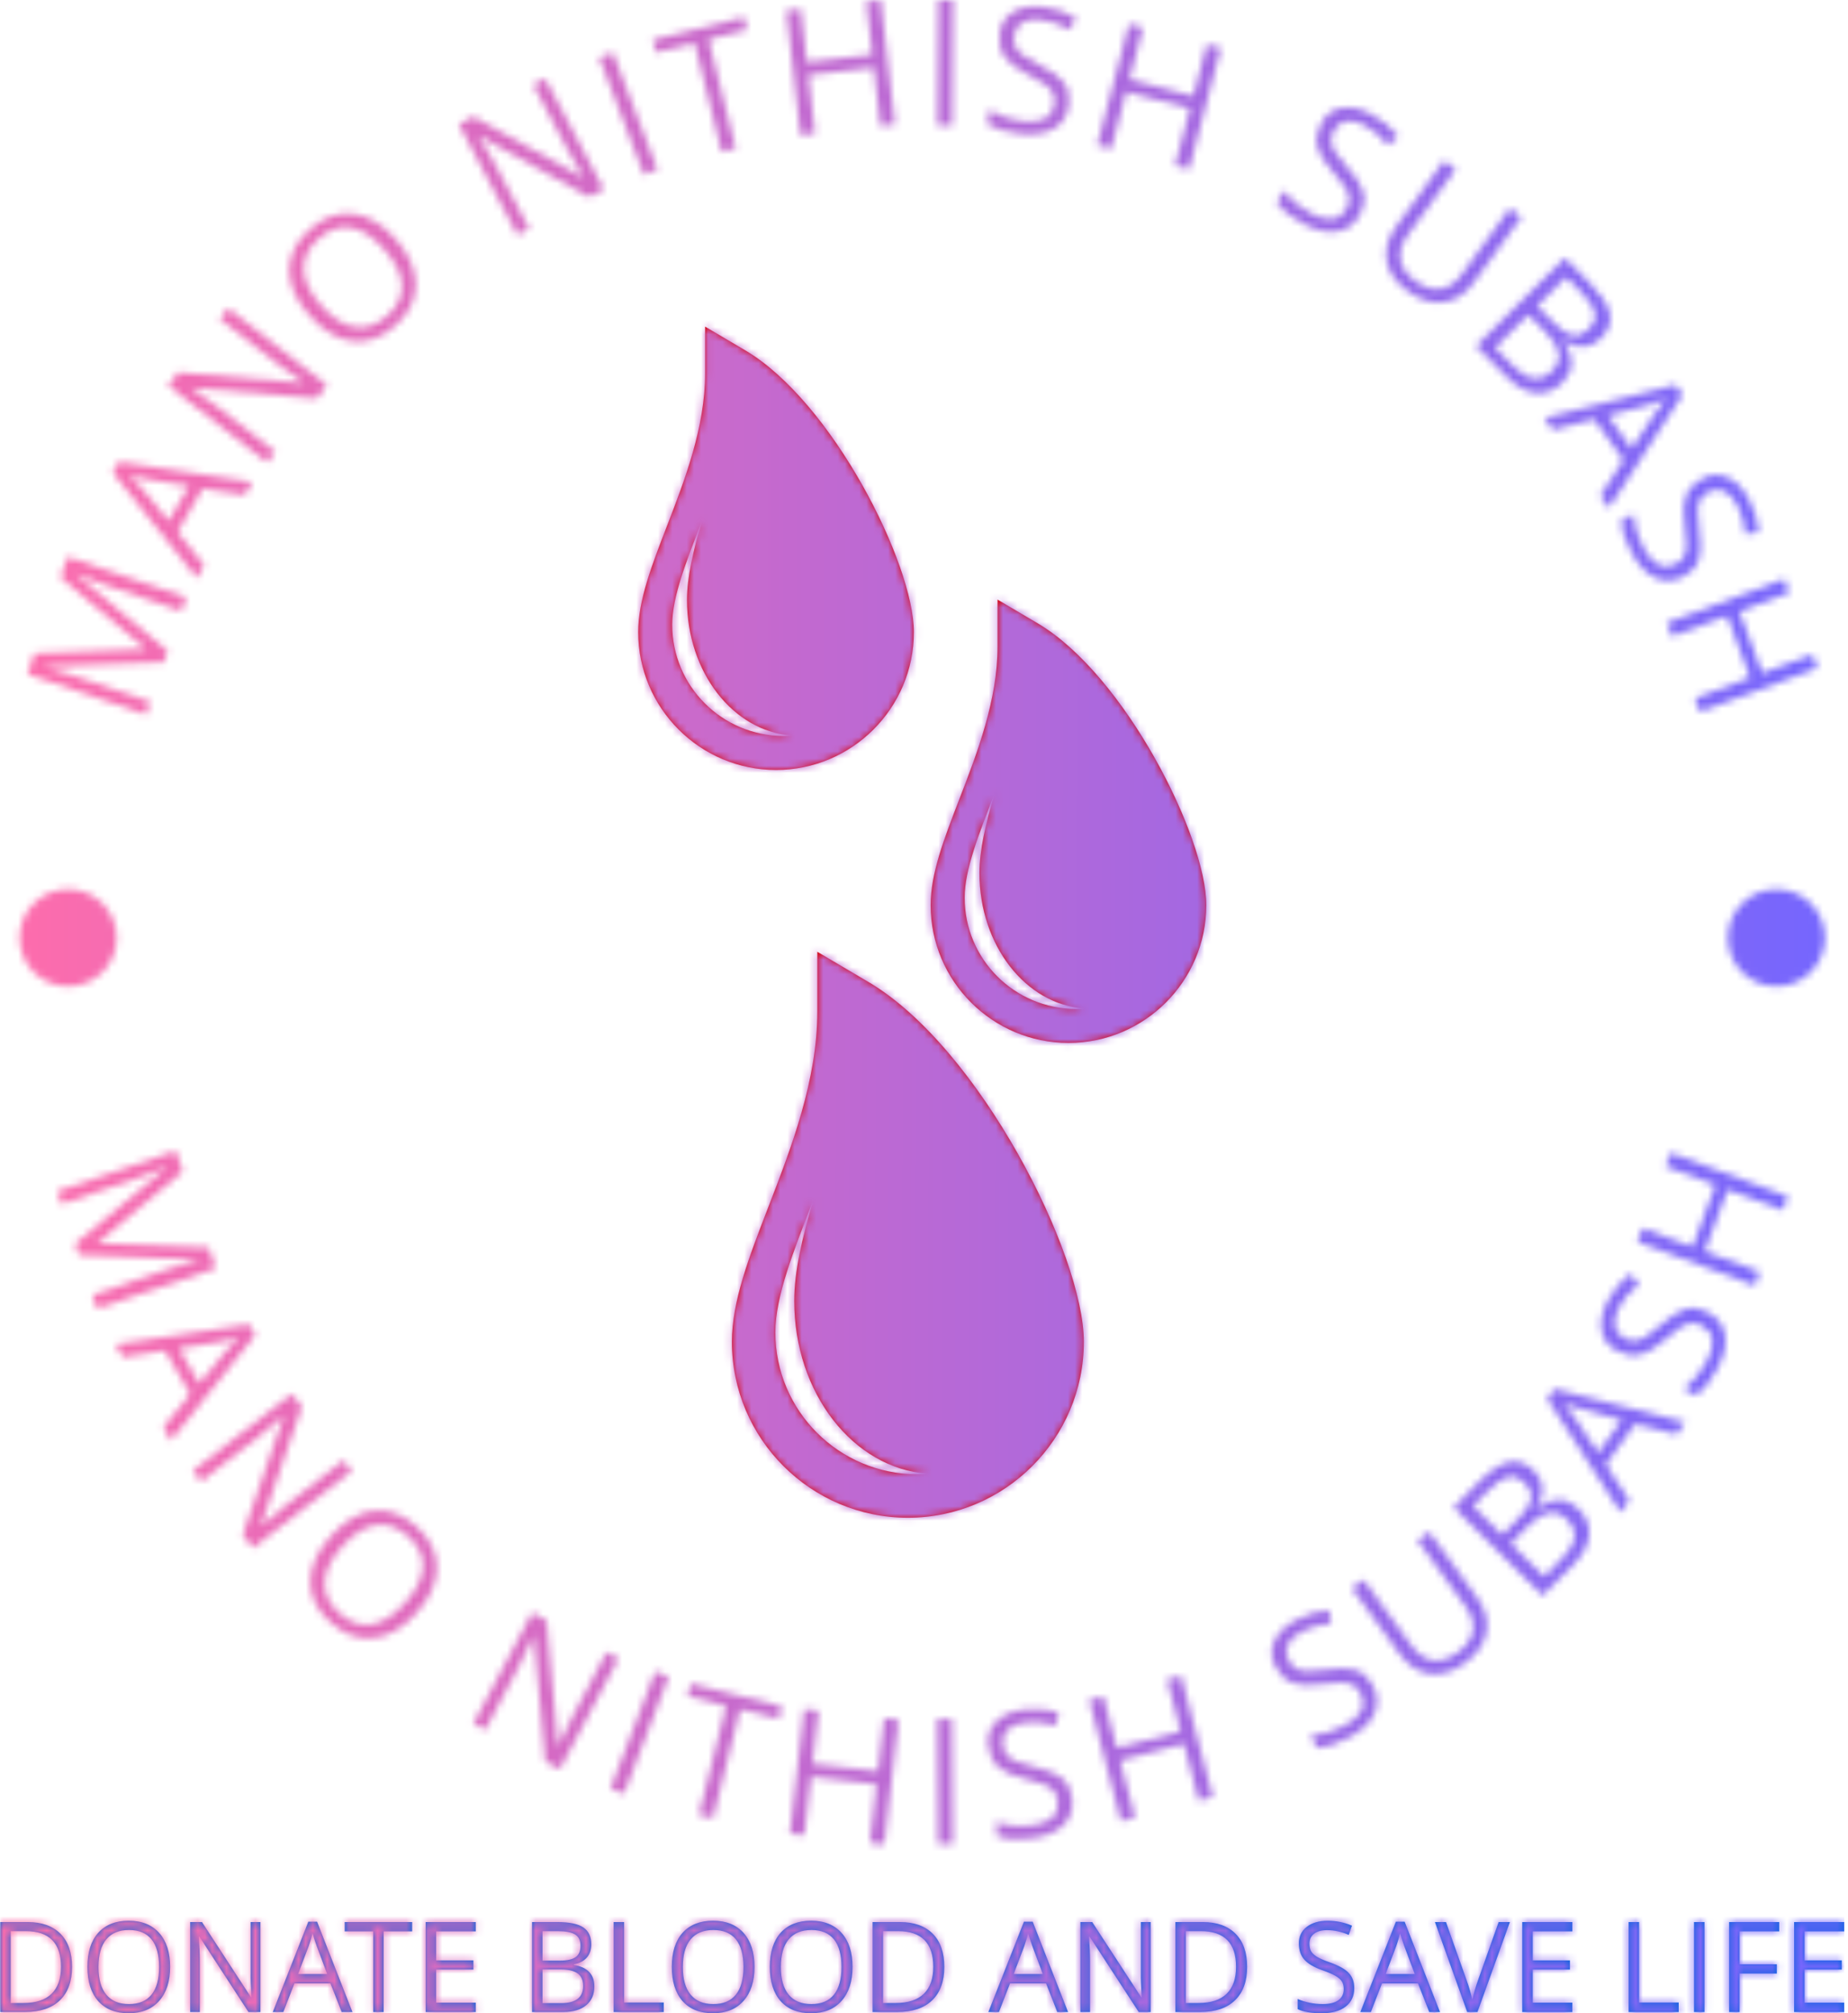 <svg xmlns="http://www.w3.org/2000/svg" version="1.1" xmlns:xlink="http://www.w3.org/1999/xlink" xmlns:svgjs="http://svgjs.dev/svgjs" width="1500" height="1634" viewBox="0 0 1500 1634"><g transform="matrix(1,0,0,1,-1.419,0)"><svg viewBox="0 0 257 280" data-background-color="#ffffff" preserveAspectRatio="xMidYMid meet" height="1634" width="1500" xmlns="http://www.w3.org/2000/svg" xmlns:xlink="http://www.w3.org/1999/xlink"><g id="tight-bounds" transform="matrix(1,0,0,1,0.243,0)"><svg viewBox="0 0 256.514 280" height="280" width="256.514"><g><svg viewBox="0 0 278.27 303.748" height="280" width="256.514"><g><svg viewBox="0 0 278.27 303.748" height="303.748" width="278.27"><g id="textblocktransform"><svg viewBox="0 0 278.27 303.748" height="303.748" width="278.27" id="textblock"><g><svg viewBox="0 0 278.27 278.27" height="278.27" width="278.27"><g transform="matrix(1,0,0,1,96.273,49.278)"><svg viewBox="0 0 85.724 179.713" height="179.713" width="85.724"><g id="icon-0"><svg xmlns="http://www.w3.org/2000/svg" xmlns:xlink="http://www.w3.org/1999/xlink" version="1.1" x="0" y="0" viewBox="30.521 9.396 38.812 81.366" enable-background="new 0 0 100 100" xml:space="preserve" height="179.713" width="85.724" class="icon-xg-0" data-fill-palette-color="accent" id="xg-0"><path d="M46.266 54.172L42.757 52.1v2.479 1.596c0 4.698-1.768 9.277-3.329 13.318-1.347 3.485-2.506 6.488-2.506 9.248 0 6.628 5.393 12.021 12.023 12.021 6.629 0 12.022-5.393 12.022-12.021C60.967 72.764 53.846 58.648 46.266 54.172zM49.587 87.791c-5.354 0-9.694-4.339-9.694-9.694 0-2.474 1.245-5.544 2.584-9.021-0.754 2.56-1.297 4.874-1.297 6.867 0 6.305 4.033 11.446 9.117 11.814C50.061 87.773 49.827 87.791 49.587 87.791z" fill="#d90000" data-fill-palette-color="accent"></path><path d="M57.818 29.666l-2.748-1.623v1.942 1.25c0 3.68-1.385 7.266-2.608 10.433-1.055 2.73-1.963 5.082-1.963 7.244 0 5.192 4.225 9.417 9.417 9.417 5.193 0 9.417-4.225 9.417-9.417C69.333 44.23 63.756 33.173 57.818 29.666zM60.419 56.001c-4.194 0-7.594-3.399-7.594-7.593 0-1.938 0.976-4.343 2.024-7.067-0.591 2.005-1.016 3.818-1.016 5.379 0 4.939 3.159 8.966 7.141 9.254C60.791 55.987 60.607 56.001 60.419 56.001z" fill="#d90000" data-fill-palette-color="accent"></path><path d="M37.84 11.019l-2.748-1.623v1.942 1.25c0 3.68-1.385 7.266-2.608 10.433-1.055 2.73-1.963 5.082-1.963 7.244 0 5.192 4.225 9.417 9.417 9.417 5.193 0 9.417-4.225 9.417-9.417C49.355 25.582 43.777 14.525 37.84 11.019zM40.441 37.353c-4.194 0-7.594-3.399-7.594-7.593 0-1.938 0.976-4.343 2.024-7.067-0.591 2.005-1.016 3.818-1.016 5.379 0 4.939 3.159 8.966 7.141 9.254C40.813 37.339 40.629 37.353 40.441 37.353z" fill="#d90000" data-fill-palette-color="accent"></path></svg></g></svg></g><g id="text-0"></g><g id="text-1"></g></svg></g><g transform="matrix(1,0,0,1,0,289.787)"><svg viewBox="0 0 278.27 13.961" height="13.961" width="278.27"><g transform="matrix(1,0,0,1,0,0)"><svg width="278.27" viewBox="4.58 -33.77 682.14 34.23" height="13.961" data-palette-color="#0063db"><path d="M26.82-28.97Q31.12-24.67 31.12-16.68 31.12-8.7 26.66-4.35 22.19 0 13.78 0L13.78 0 4.58 0 4.58-33.27 14.76-33.27Q22.52-33.27 26.82-28.97ZM8.44-3.34L13.14-3.34Q20.05-3.34 23.53-6.74 27.02-10.14 27.02-16.72 27.02-23.31 23.76-26.61 20.5-29.9 14.05-29.9L14.05-29.9 8.44-29.9 8.44-3.34ZM40.8-4.02Q36.8-8.54 36.8-16.7 36.8-24.85 40.81-29.31 44.82-33.77 52.08-33.77 59.35-33.77 63.38-29.23 67.41-24.7 67.41-16.7 67.41-8.7 63.37-4.12 59.33 0.46 52.06 0.46 44.79 0.46 40.8-4.02L40.8-4.02ZM60.51-26.87Q57.71-30.33 52.18-30.33 46.66-30.33 43.78-26.85 40.9-23.36 40.9-16.65 40.9-9.93 43.78-6.43 46.66-2.93 52.17-2.93 57.68-2.93 60.5-6.41 63.32-9.88 63.32-16.65 63.32-23.41 60.51-26.87ZM97.19-14.18L97.19-33.27 100.8-33.27 100.8 0 96.38 0 78.21-27.91 78.03-27.91Q78.38-22.83 78.38-18.91L78.38-18.91 78.38 0 74.82 0 74.82-33.27 79.19-33.27 97.32-5.46 97.49-5.46Q97.11-12.01 97.19-14.18L97.19-14.18ZM118.67-24.37L114.75-14.05 125.5-14.05 121.63-24.37Q120.85-26.49 120.09-29.17L120.09-29.17Q119.63-27.1 118.67-24.37L118.67-24.37ZM121.78-33.39L134.85 0 130.86 0 126.71-10.57 113.39-10.57 109.29 0 105.38 0 118.52-33.39 121.78-33.39ZM156.94-29.83L146.4-29.83 146.4 0 142.53 0 142.53-29.83 131.99-29.83 131.99-33.27 156.94-33.27 156.94-29.83ZM165.81-3.46L180.47-3.46 180.47 0 161.94 0 161.94-33.27 180.47-33.27 180.47-29.83 165.81-29.83 165.81-19.11 179.59-19.11 179.59-15.7 165.81-15.7 165.81-3.46ZM212.9 0L201.3 0 201.3-33.27 210.7-33.27Q217.32-33.27 220.27-31.28 223.21-29.3 223.21-25.03L223.21-25.03Q223.21-22.04 221.56-20.13 219.9-18.23 216.77-17.64L216.77-17.64 216.77-17.42Q224.35-16.13 224.35-9.45L224.35-9.45Q224.35-5.01 221.33-2.5 218.31 0 212.9 0L212.9 0ZM210.85-29.9L205.16-29.9 205.16-19.01 211.53-19.01Q215.63-19.01 217.42-20.3 219.22-21.59 219.22-24.51 219.22-27.43 217.23-28.67 215.25-29.9 210.85-29.9L210.85-29.9ZM205.16-3.29L212.09-3.29Q220.2-3.29 220.2-9.63L220.2-9.63Q220.2-12.82 218.13-14.28 216.06-15.75 211.79-15.75L211.79-15.75 205.16-15.75 205.16-3.29ZM250.01-3.51L250.01 0 231.48 0 231.48-33.27 235.34-33.27 235.34-3.51 250.01-3.51ZM256.98-4.02Q252.99-8.54 252.99-16.7 252.99-24.85 256.99-29.31 261-33.77 268.27-33.77 275.53-33.77 279.57-29.23 283.6-24.7 283.6-16.7 283.6-8.7 279.55-4.12 275.51 0.46 268.24 0.46 260.97 0.46 256.98-4.02L256.98-4.02ZM276.7-26.87Q273.89-30.33 268.37-30.33 262.84-30.33 259.96-26.85 257.08-23.36 257.08-16.65 257.08-9.93 259.96-6.43 262.84-2.93 268.35-2.93 273.87-2.93 276.68-6.41 279.5-9.88 279.5-16.65 279.5-23.41 276.7-26.87ZM293.25-4.02Q289.26-8.54 289.26-16.7 289.26-24.85 293.26-29.31 297.27-33.77 304.54-33.77 311.81-33.77 315.84-29.23 319.87-24.7 319.87-16.7 319.87-8.7 315.82-4.12 311.78 0.46 304.51 0.46 297.24 0.46 293.25-4.02L293.25-4.02ZM312.97-26.87Q310.16-30.33 304.64-30.33 299.12-30.33 296.23-26.85 293.35-23.36 293.35-16.65 293.35-9.93 296.23-6.43 299.12-2.93 304.63-2.93 310.14-2.93 312.96-6.41 315.77-9.88 315.77-16.65 315.77-23.41 312.97-26.87ZM349.52-28.97Q353.81-24.67 353.81-16.68 353.81-8.7 349.35-4.35 344.89 0 336.47 0L336.47 0 327.27 0 327.27-33.27 337.46-33.27Q345.22-33.27 349.52-28.97ZM331.14-3.34L335.84-3.34Q342.74-3.34 346.23-6.74 349.72-10.14 349.72-16.72 349.72-23.31 346.46-26.61 343.2-29.9 336.75-29.9L336.75-29.9 331.14-29.9 331.14-3.34ZM383.41-24.37L379.49-14.05 390.24-14.05 386.37-24.37Q385.58-26.49 384.83-29.17L384.83-29.17Q384.37-27.1 383.41-24.37L383.41-24.37ZM386.52-33.39L399.59 0 395.59 0 391.45-10.57 378.13-10.57 374.03 0 370.11 0 383.26-33.39 386.52-33.39ZM426.53-14.18L426.53-33.27 430.15-33.27 430.15 0 425.72 0 407.55-27.91 407.37-27.91Q407.73-22.83 407.73-18.91L407.73-18.91 407.73 0 404.16 0 404.16-33.27 408.53-33.27 426.66-5.46 426.84-5.46Q426.46-12.01 426.53-14.18L426.53-14.18ZM461.54-28.97Q465.84-24.67 465.84-16.68 465.84-8.7 461.38-4.35 456.91 0 448.5 0L448.5 0 439.3 0 439.3-33.27 449.48-33.27Q457.24-33.27 461.54-28.97ZM443.16-3.34L447.86-3.34Q454.77-3.34 458.25-6.74 461.74-10.14 461.74-16.72 461.74-23.31 458.48-26.61 455.22-29.9 448.77-29.9L448.77-29.9 443.16-29.9 443.16-3.34ZM505.47-8.85L505.47-8.85Q505.47-4.45 502.3-2 499.12 0.46 493.42 0.46 487.72 0.46 484.54-1.06L484.54-1.06 484.54-4.8Q489.04-2.93 493.79-2.93L493.79-2.93Q497.61-2.93 499.59-4.37 501.58-5.81 501.58-8.49L501.58-8.49Q501.58-10.21 500.88-11.3 500.19-12.39 498.54-13.35 496.9-14.31 493.61-15.47L493.61-15.47Q488.99-17.11 486.98-19.39 484.97-21.66 484.97-25.43 484.97-29.2 487.85-31.47L487.85-31.47Q490.78-33.75 495.62-33.75 500.46-33.75 504.63-31.93L504.63-31.93 503.42-28.54Q499.3-30.28 495.43-30.28L495.43-30.28Q492.35-30.28 490.62-28.96 488.89-27.63 488.89-25.3L488.89-25.3Q488.89-23.53 489.51-22.47 490.12-21.41 491.67-20.42L491.67-20.42Q493.26-19.46 496.32-18.4L496.32-18.4Q501.58-16.53 503.5-14.38L503.5-14.38Q505.47-12.26 505.47-8.85ZM521.01-24.37L517.09-14.05 527.84-14.05 523.97-24.37Q523.19-26.49 522.43-29.17L522.43-29.17Q521.97-27.1 521.01-24.37L521.01-24.37ZM524.12-33.39L537.19 0 533.2 0 529.05-10.57 515.73-10.57 511.63 0 507.72 0 520.86-33.39 524.12-33.39ZM551.29-11.88L551.29-11.88 558.88-33.27 563.05-33.27 551.06 0 547.25 0 535.32-33.27 539.41-33.27 547.05-11.73Q548.41-7.96 549.14-4.52L549.14-4.52Q550-8.29 551.29-11.88ZM571.49-3.46L586.15-3.46 586.15 0 567.62 0 567.62-33.27 586.15-33.27 586.15-29.83 571.49-29.83 571.49-19.11 585.26-19.11 585.26-15.7 571.49-15.7 571.49-3.46ZM625.5-3.51L625.5 0 606.97 0 606.97-33.27 610.84-33.27 610.84-3.51 625.5-3.51ZM635.03-33.27L635.03 0 631.16 0 631.16-33.27 635.03-33.27ZM661.8-14.21L648.02-14.21 648.02 0 644.15 0 644.15-33.27 662.68-33.27 662.68-29.83 648.02-29.83 648.02-17.64 661.8-17.64 661.8-14.21ZM672.06-3.46L686.72-3.46 686.72 0 668.19 0 668.19-33.27 686.72-33.27 686.72-29.83 672.06-29.83 672.06-19.11 685.83-19.11 685.83-15.7 672.06-15.7 672.06-3.46Z" opacity="1" transform="matrix(1,0,0,1,0,0)" fill="#0063db" class="slogan-text-1" data-fill-palette-color="secondary" id="text-1"></path></svg></g></svg></g></svg></g></svg></g></svg></g><defs></defs><mask id="474713aa-f78e-4139-b0a8-06f169ade0c4"><g id="SvgjsG1102"><svg viewBox="0 0 256.514 280" height="280" width="256.514"><g><svg viewBox="0 0 278.27 303.748" height="280" width="256.514"><g><svg viewBox="0 0 278.27 303.748" height="303.748" width="278.27"><g id="SvgjsG1101"><svg viewBox="0 0 278.27 303.748" height="303.748" width="278.27" id="SvgjsSvg1100"><g><svg viewBox="0 0 278.27 278.27" height="278.27" width="278.27"><g transform="matrix(1,0,0,1,96.273,49.278)"><svg viewBox="0 0 85.724 179.713" height="179.713" width="85.724"><g id="SvgjsG1099"><svg xmlns="http://www.w3.org/2000/svg" xmlns:xlink="http://www.w3.org/1999/xlink" version="1.1" x="0" y="0" viewBox="30.521 9.396 38.812 81.366" enable-background="new 0 0 100 100" xml:space="preserve" height="179.713" width="85.724" class="icon-xg-0" data-fill-palette-color="accent" id="SvgjsSvg1098"><path d="M46.266 54.172L42.757 52.1v2.479 1.596c0 4.698-1.768 9.277-3.329 13.318-1.347 3.485-2.506 6.488-2.506 9.248 0 6.628 5.393 12.021 12.023 12.021 6.629 0 12.022-5.393 12.022-12.021C60.967 72.764 53.846 58.648 46.266 54.172zM49.587 87.791c-5.354 0-9.694-4.339-9.694-9.694 0-2.474 1.245-5.544 2.584-9.021-0.754 2.56-1.297 4.874-1.297 6.867 0 6.305 4.033 11.446 9.117 11.814C50.061 87.773 49.827 87.791 49.587 87.791z" fill="black"></path><path d="M57.818 29.666l-2.748-1.623v1.942 1.25c0 3.68-1.385 7.266-2.608 10.433-1.055 2.73-1.963 5.082-1.963 7.244 0 5.192 4.225 9.417 9.417 9.417 5.193 0 9.417-4.225 9.417-9.417C69.333 44.23 63.756 33.173 57.818 29.666zM60.419 56.001c-4.194 0-7.594-3.399-7.594-7.593 0-1.938 0.976-4.343 2.024-7.067-0.591 2.005-1.016 3.818-1.016 5.379 0 4.939 3.159 8.966 7.141 9.254C60.791 55.987 60.607 56.001 60.419 56.001z" fill="black"></path><path d="M37.84 11.019l-2.748-1.623v1.942 1.25c0 3.68-1.385 7.266-2.608 10.433-1.055 2.73-1.963 5.082-1.963 7.244 0 5.192 4.225 9.417 9.417 9.417 5.193 0 9.417-4.225 9.417-9.417C49.355 25.582 43.777 14.525 37.84 11.019zM40.441 37.353c-4.194 0-7.594-3.399-7.594-7.593 0-1.938 0.976-4.343 2.024-7.067-0.591 2.005-1.016 3.818-1.016 5.379 0 4.939 3.159 8.966 7.141 9.254C40.813 37.339 40.629 37.353 40.441 37.353z" fill="black"></path></svg></g></svg></g><g id="SvgjsG1097"><path d="M11.302 102.011v0l11.364 3.885-0.655 1.918-17.88-6.111 1.068-3.126 16.691-0.625 0.034-0.097-12.807-10.74 1.065-3.117 17.88 6.112-0.712 2.084-11.521-3.938c-1.376-0.47-2.79-1.023-4.241-1.656v0l-0.04 0.117 13.738 11.515-0.573 1.675-17.905 0.644-0.033 0.098c1.284 0.316 2.793 0.77 4.527 1.362z" fill="white"></path><path d="M21.465 73.763l3.957 4.86 3.049-5.287-6.168-1.027c-0.843-0.145-1.776-0.347-2.8-0.604v0c0.598 0.543 1.252 1.229 1.962 2.058zM17.904 69.678l20.138 3.048-1.131 1.961-6.375-0.956-3.779 6.553 4.035 5.012-1.111 1.926-12.702-15.94z" fill="white"></path><path d="M41.715 54.795l-8.559-6.663 1.258-1.617 14.91 11.607-1.542 1.982-18.848-1.59-0.056 0.073c1.601 1.081 2.987 2.077 4.156 2.987v0l8.47 6.594-1.245 1.6-14.911-11.607 1.53-1.965 18.788 1.583 0.063-0.082c-2.048-1.412-3.386-2.38-4.014-2.902z" fill="white"></path><path d="M53.176 51.479c-2.269-0.267-4.43-1.552-6.484-3.857-2.054-2.305-3.077-4.592-3.068-6.861 0.009-2.269 1.04-4.319 3.095-6.149 2.054-1.831 4.223-2.615 6.506-2.352 2.278 0.267 4.426 1.533 6.444 3.796 2.013 2.259 3.026 4.545 3.039 6.859 0.008 2.309-1.015 4.378-3.069 6.209-2.054 1.831-4.208 2.615-6.463 2.355zM52.901 34.341c-1.666-0.271-3.28 0.29-4.842 1.682-1.562 1.392-2.31 2.946-2.244 4.66 0.062 1.709 0.94 3.514 2.634 5.414 1.689 1.895 3.381 2.974 5.077 3.237 1.695 0.263 3.322-0.3 4.879-1.687 1.557-1.388 2.297-2.929 2.219-4.625-0.078-1.686-0.968-3.484-2.671-5.395-1.707-1.916-3.391-3.011-5.052-3.286z" fill="white"></path><path d="M85.514 22.399l-5.074-9.587 1.81-0.958 8.839 16.7-2.219 1.175-16.538-9.18-0.082 0.044c1.017 1.643 1.872 3.12 2.566 4.429v0l5.021 9.487-1.792 0.949-8.839-16.701 2.202-1.165 16.486 9.149 0.091-0.048c-1.289-2.128-2.113-3.559-2.471-4.294z" fill="white"></path><path d="M92.455 7.92l6.734 17.654-2.058 0.785-6.734-17.654z" fill="white"></path><path d="M112.707 4.495l-5.811 1.449 4.097 16.437-2.127 0.531-4.097-16.437-5.812 1.449-0.473-1.898 13.75-3.428z" fill="white"></path><path d="M130.687 0.25l2.188-0.25 2.145 18.773-2.188 0.25-1.008-8.824-9.877 1.129 1.008 8.824-2.188 0.25-2.145-18.773 2.188-0.25 0.913 7.996 9.878-1.129z" fill="white"></path><path d="M143.77 0.033l-0.126 18.895-2.203-0.014 0.127-18.895z" fill="white"></path><path d="M161.27 15.744v0c-0.196 1.656-0.944 2.873-2.245 3.652-1.301 0.779-3.021 1.042-5.161 0.789-2.146-0.254-3.782-0.737-4.907-1.45v0l0.249-2.105c1.607 0.901 3.303 1.458 5.088 1.668v0c1.438 0.17 2.56 0.03 3.366-0.421 0.814-0.457 1.28-1.189 1.399-2.197v0c0.076-0.64 0.005-1.181-0.212-1.621-0.211-0.439-0.605-0.876-1.182-1.311-0.571-0.434-1.45-0.945-2.638-1.535v0c-1.665-0.819-2.825-1.702-3.48-2.649-0.656-0.941-0.9-2.12-0.732-3.538 0.167-1.417 0.844-2.491 2.028-3.221v0c1.204-0.721 2.716-0.974 4.536-0.76 1.819 0.215 3.472 0.756 4.959 1.622v0l-0.911 1.831c-1.469-0.837-2.93-1.341-4.381-1.513v0c-1.165-0.138-2.101 0.004-2.807 0.425-0.713 0.42-1.121 1.07-1.225 1.949v0c-0.078 0.661-0.022 1.206 0.17 1.636 0.184 0.429 0.544 0.862 1.079 1.299v0c0.557 0.432 1.384 0.917 2.482 1.454v0c1.9 0.936 3.163 1.849 3.79 2.738v0c0.641 0.891 0.886 1.977 0.735 3.258z" fill="white"></path><path d="M182.061 6.702l2.131 0.558-4.788 18.279-2.131-0.558 2.251-8.592-9.617-2.519-2.251 8.592-2.13-0.558 4.787-18.279 2.131 0.558-2.039 7.786 9.617 2.519z" fill="white"></path><path d="M205.185 32.347v0c-0.785 1.471-1.925 2.333-3.42 2.585-1.495 0.252-3.193-0.129-5.095-1.143-1.907-1.017-3.255-2.062-4.042-3.136v0l0.997-1.87c1.169 1.424 2.546 2.559 4.133 3.405v0c1.277 0.681 2.374 0.959 3.288 0.832 0.924-0.129 1.625-0.642 2.103-1.537v0c0.303-0.569 0.434-1.098 0.392-1.588-0.036-0.486-0.244-1.036-0.624-1.65-0.374-0.611-1.007-1.408-1.899-2.389v0c-1.253-1.368-2.012-2.613-2.277-3.734-0.268-1.115-0.067-2.302 0.605-3.562 0.672-1.259 1.692-2.014 3.061-2.263v0c1.384-0.234 2.885 0.081 4.501 0.943 1.616 0.862 2.959 1.967 4.029 3.315v0l-1.514 1.374c-1.064-1.314-2.241-2.315-3.531-3.003v0c-1.035-0.552-1.958-0.761-2.769-0.626-0.817 0.132-1.434 0.588-1.85 1.37v0c-0.313 0.587-0.459 1.116-0.437 1.586 0.015 0.467 0.193 1.001 0.533 1.602v0c0.362 0.605 0.956 1.357 1.782 2.257v0c1.429 1.563 2.274 2.873 2.535 3.93v0c0.273 1.063 0.106 2.164-0.501 3.302z" fill="white"></path><path d="M220.537 41.397l7.238-9.956 1.773 1.289-7.195 9.897c-1.267 1.743-2.786 2.729-4.557 2.961-1.777 0.227-3.581-0.325-5.412-1.657-1.837-1.335-2.9-2.872-3.189-4.609v0c-0.274-1.735 0.228-3.482 1.507-5.241v0l7.159-9.848 1.773 1.289-7.256 9.981c-0.932 1.282-1.292 2.518-1.079 3.707 0.207 1.185 0.968 2.256 2.283 3.213 1.315 0.956 2.573 1.344 3.772 1.164 1.194-0.184 2.255-0.914 3.183-2.19z" fill="white"></path><path d="M227.332 56.892l-4.647-4.683 13.413-13.309 3.762 3.792c1.769 1.783 2.777 3.334 3.024 4.654 0.257 1.321-0.189 2.551-1.339 3.692v0c-0.804 0.797-1.683 1.226-2.639 1.285-0.951 0.064-1.923-0.248-2.915-0.935v0l-0.095 0.094c1.679 2.384 1.622 4.465-0.17 6.243v0c-1.198 1.189-2.537 1.71-4.015 1.564-1.479-0.146-2.939-0.945-4.379-2.397zM238.567 44.106l-2.276-2.294-4.391 4.356 2.544 2.565c1.092 1.101 2.05 1.721 2.875 1.859 0.824 0.139 1.628-0.18 2.412-0.958 0.784-0.778 1.081-1.599 0.891-2.464-0.2-0.864-0.885-1.886-2.055-3.064zM225.559 52.46l2.769 2.791c2.165 2.182 4.1 2.427 5.804 0.736v0c0.857-0.851 1.205-1.752 1.044-2.703-0.156-0.947-0.805-1.995-1.945-3.144v0l-2.646-2.667z" fill="white"></path><path d="M248.65 61.123l-6.06 1.599 3.557 4.959 3.481-5.195c0.48-0.708 1.049-1.474 1.706-2.3v0c-0.741 0.321-1.636 0.633-2.684 0.937zM253.841 59.566l-11.088 17.085-1.319-1.84 3.501-5.412-4.409-6.147-6.231 1.608-1.296-1.807 19.762-4.992z" fill="white"></path><path d="M254.076 86.933v0c-1.467 0.792-2.893 0.88-4.278 0.264-1.386-0.616-2.59-1.872-3.614-3.768-1.027-1.902-1.572-3.518-1.636-4.848v0l1.866-1.007c0.187 1.833 0.707 3.54 1.561 5.122v0c0.688 1.274 1.448 2.111 2.28 2.511 0.842 0.403 1.709 0.364 2.603-0.119v0c0.567-0.306 0.969-0.675 1.204-1.106 0.238-0.425 0.369-0.999 0.392-1.721 0.027-0.716-0.061-1.73-0.261-3.04v0c-0.288-1.833-0.233-3.29 0.166-4.37 0.393-1.078 1.217-1.956 2.472-2.634 1.256-0.678 2.523-0.743 3.803-0.194v0c1.283 0.57 2.359 1.662 3.229 3.274 0.87 1.612 1.379 3.275 1.525 4.99v0l-2.021 0.307c-0.161-1.683-0.588-3.168-1.282-4.454v0c-0.557-1.032-1.211-1.716-1.962-2.051-0.754-0.342-1.52-0.302-2.299 0.118v0c-0.586 0.316-0.999 0.676-1.241 1.08-0.245 0.398-0.392 0.941-0.442 1.63v0c-0.033 0.704 0.046 1.659 0.238 2.866v0c0.327 2.093 0.307 3.651-0.06 4.676v0c-0.36 1.037-1.108 1.861-2.243 2.474z" fill="white"></path><path d="M273.432 98.74l0.769 2.063-17.705 6.599-0.77-2.064 8.323-3.101-3.472-9.316-8.322 3.101-0.769-2.064 17.706-6.598 0.769 2.064-7.542 2.81 3.472 9.316z" fill="white"></path><path d="M20.638 177.778v0l-11.365 3.885-0.655-1.919 17.879-6.111 1.069 3.126-12.817 10.711 0.034 0.097 16.701 0.654 1.065 3.116-17.88 6.112-0.712-2.084 11.52-3.938c1.376-0.47 2.832-0.899 4.368-1.286v0l-0.04-0.117-17.912-0.697-0.573-1.675 13.765-11.47-0.034-0.097c-1.209 0.536-2.68 1.101-4.413 1.693z" fill="white"></path><path d="M33.186 202.458l-6.189 0.991 3.049 5.287 3.978-4.825c0.548-0.657 1.19-1.363 1.925-2.12v0c-0.769 0.246-1.69 0.468-2.763 0.667zM38.505 201.422l-12.724 15.904-1.131-1.961 4.02-5.04-3.779-6.552-6.36 0.983-1.11-1.926 20.158-3.013z" fill="white"></path><path d="M43.248 226.993l8.56-6.663 1.258 1.616-14.91 11.607-1.543-1.982 6.166-17.881-0.057-0.073c-1.441 1.287-2.747 2.386-3.916 3.296v0l-8.47 6.594-1.246-1.6 14.911-11.607 1.529 1.965-6.144 17.825 0.063 0.082c1.871-1.639 3.138-2.699 3.799-3.179z" fill="white"></path><path d="M46.8 238.657c0.005-2.284 1.034-4.579 3.088-6.884 2.054-2.305 4.209-3.583 6.464-3.834 2.255-0.251 4.409 0.539 6.463 2.369 2.054 1.831 3.081 3.895 3.083 6.193-0.004 2.294-1.015 4.573-3.033 6.837-2.013 2.259-4.168 3.527-6.466 3.805-2.293 0.273-4.466-0.506-6.52-2.336-2.054-1.831-3.081-3.881-3.079-6.15zM63.793 236.418c0.078-1.686-0.664-3.225-2.226-4.617-1.562-1.392-3.191-1.957-4.886-1.694-1.691 0.258-3.383 1.337-5.077 3.236-1.689 1.895-2.567 3.7-2.634 5.415-0.067 1.714 0.679 3.265 2.236 4.653 1.557 1.388 3.173 1.946 4.849 1.675 1.666-0.271 3.35-1.361 5.053-3.272 1.707-1.916 2.603-3.714 2.685-5.396z" fill="white"></path><path d="M86.423 258.865l5.074-9.588 1.81 0.958-8.839 16.701-2.219-1.175-1.71-18.836-0.082-0.044c-0.787 1.765-1.527 3.302-2.22 4.613v0l-5.021 9.487-1.792-0.948 8.839-16.701 2.201 1.165 1.707 18.777 0.091 0.048c1.034-2.263 1.755-3.748 2.161-4.457z" fill="white"></path><path d="M100.879 252.976l-6.735 17.655-2.057-0.785 6.734-17.655z" fill="white"></path><path d="M117.479 259.345l-5.812-1.449-4.097 16.437-2.127-0.531 4.097-16.436-5.812-1.449 0.473-1.898 13.751 3.428z" fill="white"></path><path d="M133.371 259.246l2.188 0.25-2.145 18.774-2.189-0.25 1.009-8.825-9.878-1.128-1.008 8.824-2.188-0.25 2.145-18.773 2.188 0.25-0.914 7.996 9.878 1.128z" fill="white"></path><path d="M143.612 259.311l0.127 18.895-2.203 0.015-0.126-18.895z" fill="white"></path><path d="M161.752 271.318v0c0.196 1.656-0.248 3.014-1.332 4.074-1.084 1.061-2.695 1.717-4.835 1.97-2.146 0.254-3.849 0.165-5.11-0.266v0l-0.249-2.106c1.773 0.502 3.552 0.648 5.337 0.437v0c1.438-0.17 2.496-0.568 3.175-1.194 0.685-0.634 0.968-1.455 0.849-2.463v0c-0.076-0.64-0.271-1.149-0.584-1.527-0.307-0.378-0.792-0.711-1.455-0.999-0.656-0.289-1.63-0.581-2.922-0.877v0c-1.81-0.408-3.144-0.997-4.002-1.766-0.857-0.762-1.369-1.852-1.537-3.27-0.167-1.417 0.24-2.619 1.222-3.605v0c1.003-0.982 2.414-1.581 4.234-1.796 1.819-0.215 3.553-0.074 5.2 0.422v0l-0.459 1.992c-1.624-0.471-3.162-0.621-4.613-0.45v0c-1.165 0.138-2.042 0.493-2.63 1.068-0.595 0.575-0.841 1.302-0.738 2.18v0c0.078 0.661 0.26 1.178 0.547 1.552 0.279 0.375 0.73 0.712 1.352 1.012v0c0.642 0.29 1.56 0.569 2.752 0.835v0c2.066 0.468 3.507 1.061 4.324 1.779v0c0.831 0.717 1.322 1.716 1.474 2.998z" fill="white"></path><path d="M176.072 253.413l2.13-0.558 4.788 18.278-2.13 0.558-2.251-8.591-9.617 2.519 2.25 8.592-2.13 0.558-4.788-18.279 2.131-0.558 2.039 7.785 9.617-2.519z" fill="white"></path><path d="M207.118 254.26v0c0.785 1.471 0.865 2.898 0.242 4.28-0.624 1.382-1.886 2.58-3.787 3.594-1.907 1.017-3.526 1.554-4.856 1.61v0l-0.998-1.87c1.834-0.177 3.544-0.689 5.13-1.535v0c1.277-0.681 2.118-1.437 2.523-2.267 0.408-0.839 0.373-1.707-0.105-2.603v0c-0.303-0.569-0.67-0.972-1.1-1.21-0.424-0.241-0.997-0.374-1.719-0.401-0.716-0.03-1.73 0.052-3.041 0.245v0c-1.834 0.278-3.291 0.216-4.37-0.188-1.076-0.398-1.949-1.227-2.621-2.487-0.672-1.259-0.73-2.527-0.173-3.803v0c0.577-1.28 1.674-2.351 3.29-3.213 1.616-0.862 3.282-1.362 4.997-1.499v0l0.298 2.023c-1.684 0.152-3.171 0.571-4.461 1.259v0c-1.035 0.552-1.723 1.203-2.062 1.951-0.345 0.752-0.31 1.518 0.107 2.3v0c0.313 0.587 0.671 1.003 1.073 1.247 0.396 0.247 0.939 0.397 1.628 0.45v0c0.704 0.037 1.66-0.038 2.867-0.223v0c2.094-0.316 3.653-0.288 4.676 0.084v0c1.035 0.366 1.856 1.118 2.462 2.256z" fill="white"></path><path d="M221.114 242.377l-7.238-9.956 1.773-1.289 7.195 9.898c1.267 1.743 1.737 3.492 1.411 5.247-0.332 1.76-1.414 3.306-3.246 4.637-1.837 1.335-3.626 1.873-5.368 1.613v0c-1.735-0.274-3.242-1.291-4.52-3.051v0l-7.159-9.847 1.773-1.289 7.256 9.98c0.932 1.282 1.996 2.005 3.193 2.17 1.191 0.169 2.445-0.225 3.76-1.181 1.315-0.956 2.072-2.032 2.271-3.229 0.193-1.192-0.174-2.427-1.101-3.703z" fill="white"></path><path d="M237.379 236.058l-4.647 4.683-13.413-13.309 3.762-3.792c1.769-1.783 3.312-2.803 4.631-3.06 1.319-0.267 2.553 0.17 3.702 1.31v0c0.804 0.797 1.239 1.674 1.306 2.63 0.072 0.951-0.233 1.925-0.913 2.921v0l0.095 0.095c2.371-1.698 4.452-1.657 6.245 0.121v0c1.198 1.189 1.73 2.523 1.594 4.003-0.135 1.48-0.922 2.946-2.362 4.398zM224.505 224.923l-2.276 2.294 4.391 4.356 2.544-2.564c1.092-1.101 1.705-2.064 1.837-2.889 0.133-0.825-0.193-1.627-0.977-2.405-0.784-0.778-1.608-1.068-2.47-0.871-0.863 0.207-1.879 0.9-3.049 2.079zM232.961 237.865l2.769-2.79c2.165-2.182 2.395-4.119 0.691-5.811v0c-0.857-0.851-1.761-1.191-2.711-1.022-0.945 0.164-1.988 0.82-3.129 1.969v0l-2.646 2.667z" fill="white"></path><path d="M237.656 213.971l3.456 5.228 3.558-4.959-6.037-1.632c-0.824-0.228-1.733-0.521-2.725-0.879v0c0.541 0.599 1.124 1.347 1.748 2.242zM234.517 209.553l19.737 5.027-1.32 1.839-6.249-1.582-4.409 6.147 3.52 5.387-1.296 1.806-11.063-17.118z" fill="white"></path><path d="M257.692 198v0c1.467 0.792 2.323 1.937 2.567 3.433 0.244 1.497-0.145 3.193-1.169 5.088-1.027 1.902-2.079 3.244-3.156 4.027v0l-1.866-1.008c1.43-1.161 2.573-2.533 3.427-4.114v0c0.688-1.274 0.971-2.369 0.849-3.284-0.124-0.925-0.633-1.629-1.526-2.111v0c-0.567-0.306-1.096-0.44-1.586-0.4-0.486 0.034-1.037 0.239-1.654 0.615-0.613 0.371-1.413 0.999-2.399 1.886v0c-1.375 1.246-2.623 1.999-3.745 2.258-1.117 0.263-2.303 0.055-3.559-0.623-1.256-0.678-2.005-1.702-2.247-3.073v0c-0.226-1.386 0.096-2.884 0.966-4.496 0.87-1.612 1.982-2.949 3.336-4.012v0l1.366 1.521c-1.32 1.057-2.327 2.229-3.021 3.515v0c-0.557 1.032-0.771 1.954-0.64 2.766 0.128 0.818 0.581 1.437 1.36 1.857v0c0.586 0.316 1.114 0.465 1.584 0.446 0.467-0.013 1.002-0.188 1.605-0.525v0c0.607-0.358 1.362-0.949 2.266-1.77v0c1.571-1.421 2.885-2.259 3.943-2.515v0c1.064-0.267 2.164-0.095 3.299 0.519z" fill="white"></path><path d="M251.283 175.987l0.769-2.064 17.706 6.598-0.769 2.064-8.322-3.101-3.472 9.315 8.322 3.102-0.769 2.064-17.706-6.599 0.77-2.063 7.541 2.81 3.472-9.316z" fill="white"></path><path d="M2.933 141.49c0-4.046 3.28-7.326 7.326-7.326 4.046 0 7.326 3.28 7.326 7.326 0 4.046-3.28 7.326-7.326 7.326-4.046 0-7.326-3.28-7.326-7.326z" fill="white"></path><path d="M260.684 141.49c0-4.046 3.28-7.326 7.326-7.326 4.046 0 7.326 3.28 7.326 7.326 0 4.046-3.28 7.326-7.326 7.326-4.046 0-7.326-3.28-7.326-7.326z" fill="white"></path></g><g id="SvgjsG1096"></g></svg></g><g transform="matrix(1,0,0,1,0,289.787)"><svg viewBox="0 0 278.27 13.961" height="13.961" width="278.27"><g transform="matrix(1,0,0,1,0,0)"><svg width="278.27" viewBox="4.58 -33.77 682.14 34.23" height="13.961" data-palette-color="#0063db"><path d="M26.82-28.97Q31.12-24.67 31.12-16.68 31.12-8.7 26.66-4.35 22.19 0 13.78 0L13.78 0 4.58 0 4.58-33.27 14.76-33.27Q22.52-33.27 26.82-28.97ZM8.44-3.34L13.14-3.34Q20.05-3.34 23.53-6.74 27.02-10.14 27.02-16.72 27.02-23.31 23.76-26.61 20.5-29.9 14.05-29.9L14.05-29.9 8.44-29.9 8.44-3.34ZM40.8-4.02Q36.8-8.54 36.8-16.7 36.8-24.85 40.81-29.31 44.82-33.77 52.08-33.77 59.35-33.77 63.38-29.23 67.41-24.7 67.41-16.7 67.41-8.7 63.37-4.12 59.33 0.46 52.06 0.46 44.79 0.46 40.8-4.02L40.8-4.02ZM60.51-26.87Q57.71-30.33 52.18-30.33 46.66-30.33 43.78-26.85 40.9-23.36 40.9-16.65 40.9-9.93 43.78-6.43 46.66-2.93 52.17-2.93 57.68-2.93 60.5-6.41 63.32-9.88 63.32-16.65 63.32-23.41 60.51-26.87ZM97.19-14.18L97.19-33.27 100.8-33.27 100.8 0 96.38 0 78.21-27.91 78.03-27.91Q78.38-22.83 78.38-18.91L78.38-18.91 78.38 0 74.82 0 74.82-33.27 79.19-33.27 97.32-5.46 97.49-5.46Q97.11-12.01 97.19-14.18L97.19-14.18ZM118.67-24.37L114.75-14.05 125.5-14.05 121.63-24.37Q120.85-26.49 120.09-29.17L120.09-29.17Q119.63-27.1 118.67-24.37L118.67-24.37ZM121.78-33.39L134.85 0 130.86 0 126.71-10.57 113.39-10.57 109.29 0 105.38 0 118.52-33.39 121.78-33.39ZM156.94-29.83L146.4-29.83 146.4 0 142.53 0 142.53-29.83 131.99-29.83 131.99-33.27 156.94-33.27 156.94-29.83ZM165.81-3.46L180.47-3.46 180.47 0 161.94 0 161.94-33.27 180.47-33.27 180.47-29.83 165.81-29.83 165.81-19.11 179.59-19.11 179.59-15.7 165.81-15.7 165.81-3.46ZM212.9 0L201.3 0 201.3-33.27 210.7-33.27Q217.32-33.27 220.27-31.28 223.21-29.3 223.21-25.03L223.21-25.03Q223.21-22.04 221.56-20.13 219.9-18.23 216.77-17.64L216.77-17.64 216.77-17.42Q224.35-16.13 224.35-9.45L224.35-9.45Q224.35-5.01 221.33-2.5 218.31 0 212.9 0L212.9 0ZM210.85-29.9L205.16-29.9 205.16-19.01 211.53-19.01Q215.63-19.01 217.42-20.3 219.22-21.59 219.22-24.51 219.22-27.43 217.23-28.67 215.25-29.9 210.85-29.9L210.85-29.9ZM205.16-3.29L212.09-3.29Q220.2-3.29 220.2-9.63L220.2-9.63Q220.2-12.82 218.13-14.28 216.06-15.75 211.79-15.75L211.79-15.75 205.16-15.75 205.16-3.29ZM250.01-3.51L250.01 0 231.48 0 231.48-33.27 235.34-33.27 235.34-3.51 250.01-3.51ZM256.98-4.02Q252.99-8.54 252.99-16.7 252.99-24.85 256.99-29.31 261-33.77 268.27-33.77 275.53-33.77 279.57-29.23 283.6-24.7 283.6-16.7 283.6-8.7 279.55-4.12 275.51 0.46 268.24 0.46 260.97 0.46 256.98-4.02L256.98-4.02ZM276.7-26.87Q273.89-30.33 268.37-30.33 262.84-30.33 259.96-26.85 257.08-23.36 257.08-16.65 257.08-9.93 259.96-6.43 262.84-2.93 268.35-2.93 273.87-2.93 276.68-6.41 279.5-9.88 279.5-16.65 279.5-23.41 276.7-26.87ZM293.25-4.02Q289.26-8.54 289.26-16.7 289.26-24.85 293.26-29.31 297.27-33.77 304.54-33.77 311.81-33.77 315.84-29.23 319.87-24.7 319.87-16.7 319.87-8.7 315.82-4.12 311.78 0.46 304.51 0.46 297.24 0.46 293.25-4.02L293.25-4.02ZM312.97-26.87Q310.16-30.33 304.64-30.33 299.12-30.33 296.23-26.85 293.35-23.36 293.35-16.65 293.35-9.93 296.23-6.43 299.12-2.93 304.63-2.93 310.14-2.93 312.96-6.41 315.77-9.88 315.77-16.65 315.77-23.41 312.97-26.87ZM349.52-28.97Q353.81-24.67 353.81-16.68 353.81-8.7 349.35-4.35 344.89 0 336.47 0L336.47 0 327.27 0 327.27-33.27 337.46-33.27Q345.22-33.27 349.52-28.97ZM331.14-3.34L335.84-3.34Q342.74-3.34 346.23-6.74 349.72-10.14 349.72-16.72 349.72-23.31 346.46-26.61 343.2-29.9 336.75-29.9L336.75-29.9 331.14-29.9 331.14-3.34ZM383.41-24.37L379.49-14.05 390.24-14.05 386.37-24.37Q385.58-26.49 384.83-29.17L384.83-29.17Q384.37-27.1 383.41-24.37L383.41-24.37ZM386.52-33.39L399.59 0 395.59 0 391.45-10.57 378.13-10.57 374.03 0 370.11 0 383.26-33.39 386.52-33.39ZM426.53-14.18L426.53-33.27 430.15-33.27 430.15 0 425.72 0 407.55-27.91 407.37-27.91Q407.73-22.83 407.73-18.91L407.73-18.91 407.73 0 404.16 0 404.16-33.27 408.53-33.27 426.66-5.46 426.84-5.46Q426.46-12.01 426.53-14.18L426.53-14.18ZM461.54-28.97Q465.84-24.67 465.84-16.68 465.84-8.7 461.38-4.35 456.91 0 448.5 0L448.5 0 439.3 0 439.3-33.27 449.48-33.27Q457.24-33.27 461.54-28.97ZM443.16-3.34L447.86-3.34Q454.77-3.34 458.25-6.74 461.74-10.14 461.74-16.72 461.74-23.31 458.48-26.61 455.22-29.9 448.77-29.9L448.77-29.9 443.16-29.9 443.16-3.34ZM505.47-8.85L505.47-8.85Q505.47-4.45 502.3-2 499.12 0.46 493.42 0.46 487.72 0.46 484.54-1.06L484.54-1.06 484.54-4.8Q489.04-2.93 493.79-2.93L493.79-2.93Q497.61-2.93 499.59-4.37 501.58-5.81 501.58-8.49L501.58-8.49Q501.58-10.21 500.88-11.3 500.19-12.39 498.54-13.35 496.9-14.31 493.61-15.47L493.61-15.47Q488.99-17.11 486.98-19.39 484.97-21.66 484.97-25.43 484.97-29.2 487.85-31.47L487.85-31.47Q490.78-33.75 495.62-33.75 500.46-33.75 504.63-31.93L504.63-31.93 503.42-28.54Q499.3-30.28 495.43-30.28L495.43-30.28Q492.35-30.28 490.62-28.96 488.89-27.63 488.89-25.3L488.89-25.3Q488.89-23.53 489.51-22.47 490.12-21.41 491.67-20.42L491.67-20.42Q493.26-19.46 496.32-18.4L496.32-18.4Q501.58-16.53 503.5-14.38L503.5-14.38Q505.47-12.26 505.47-8.85ZM521.01-24.37L517.09-14.05 527.84-14.05 523.97-24.37Q523.19-26.49 522.43-29.17L522.43-29.17Q521.97-27.1 521.01-24.37L521.01-24.37ZM524.12-33.39L537.19 0 533.2 0 529.05-10.57 515.73-10.57 511.63 0 507.72 0 520.86-33.39 524.12-33.39ZM551.29-11.88L551.29-11.88 558.88-33.27 563.05-33.27 551.06 0 547.25 0 535.32-33.27 539.41-33.27 547.05-11.73Q548.41-7.96 549.14-4.52L549.14-4.52Q550-8.29 551.29-11.88ZM571.49-3.46L586.15-3.46 586.15 0 567.62 0 567.62-33.27 586.15-33.27 586.15-29.83 571.49-29.83 571.49-19.11 585.26-19.11 585.26-15.7 571.49-15.7 571.49-3.46ZM625.5-3.51L625.5 0 606.97 0 606.97-33.27 610.84-33.27 610.84-3.51 625.5-3.51ZM635.03-33.27L635.03 0 631.16 0 631.16-33.27 635.03-33.27ZM661.8-14.21L648.02-14.21 648.02 0 644.15 0 644.15-33.27 662.68-33.27 662.68-29.83 648.02-29.83 648.02-17.64 661.8-17.64 661.8-14.21ZM672.06-3.46L686.72-3.46 686.72 0 668.19 0 668.19-33.27 686.72-33.27 686.72-29.83 672.06-29.83 672.06-19.11 685.83-19.11 685.83-15.7 672.06-15.7 672.06-3.46Z" opacity="1" transform="matrix(1,0,0,1,0,0)" fill="black" class="slogan-text-1" id="SvgjsPath1095"></path></svg></g></svg></g></svg></g></svg></g></svg></g><defs><mask></mask></defs></svg><rect width="256.514" height="280" fill="black" stroke="none" visibility="hidden"></rect></g></mask><linearGradient x1="0" x2="1" y1="0.548" y2="0.55" id="3f48f5c7-7416-4b3f-9f9d-00504f05a2b3"><stop stop-color="#ff6cab" offset="0"></stop><stop stop-color="#7366ff" offset="1"></stop></linearGradient><rect width="256.514" height="280" fill="url(#3f48f5c7-7416-4b3f-9f9d-00504f05a2b3)" mask="url(#474713aa-f78e-4139-b0a8-06f169ade0c4)" data-fill-palette-color="primary"></rect></svg><rect width="256.514" height="280" fill="none" stroke="none" visibility="hidden"></rect></g></svg></g></svg>